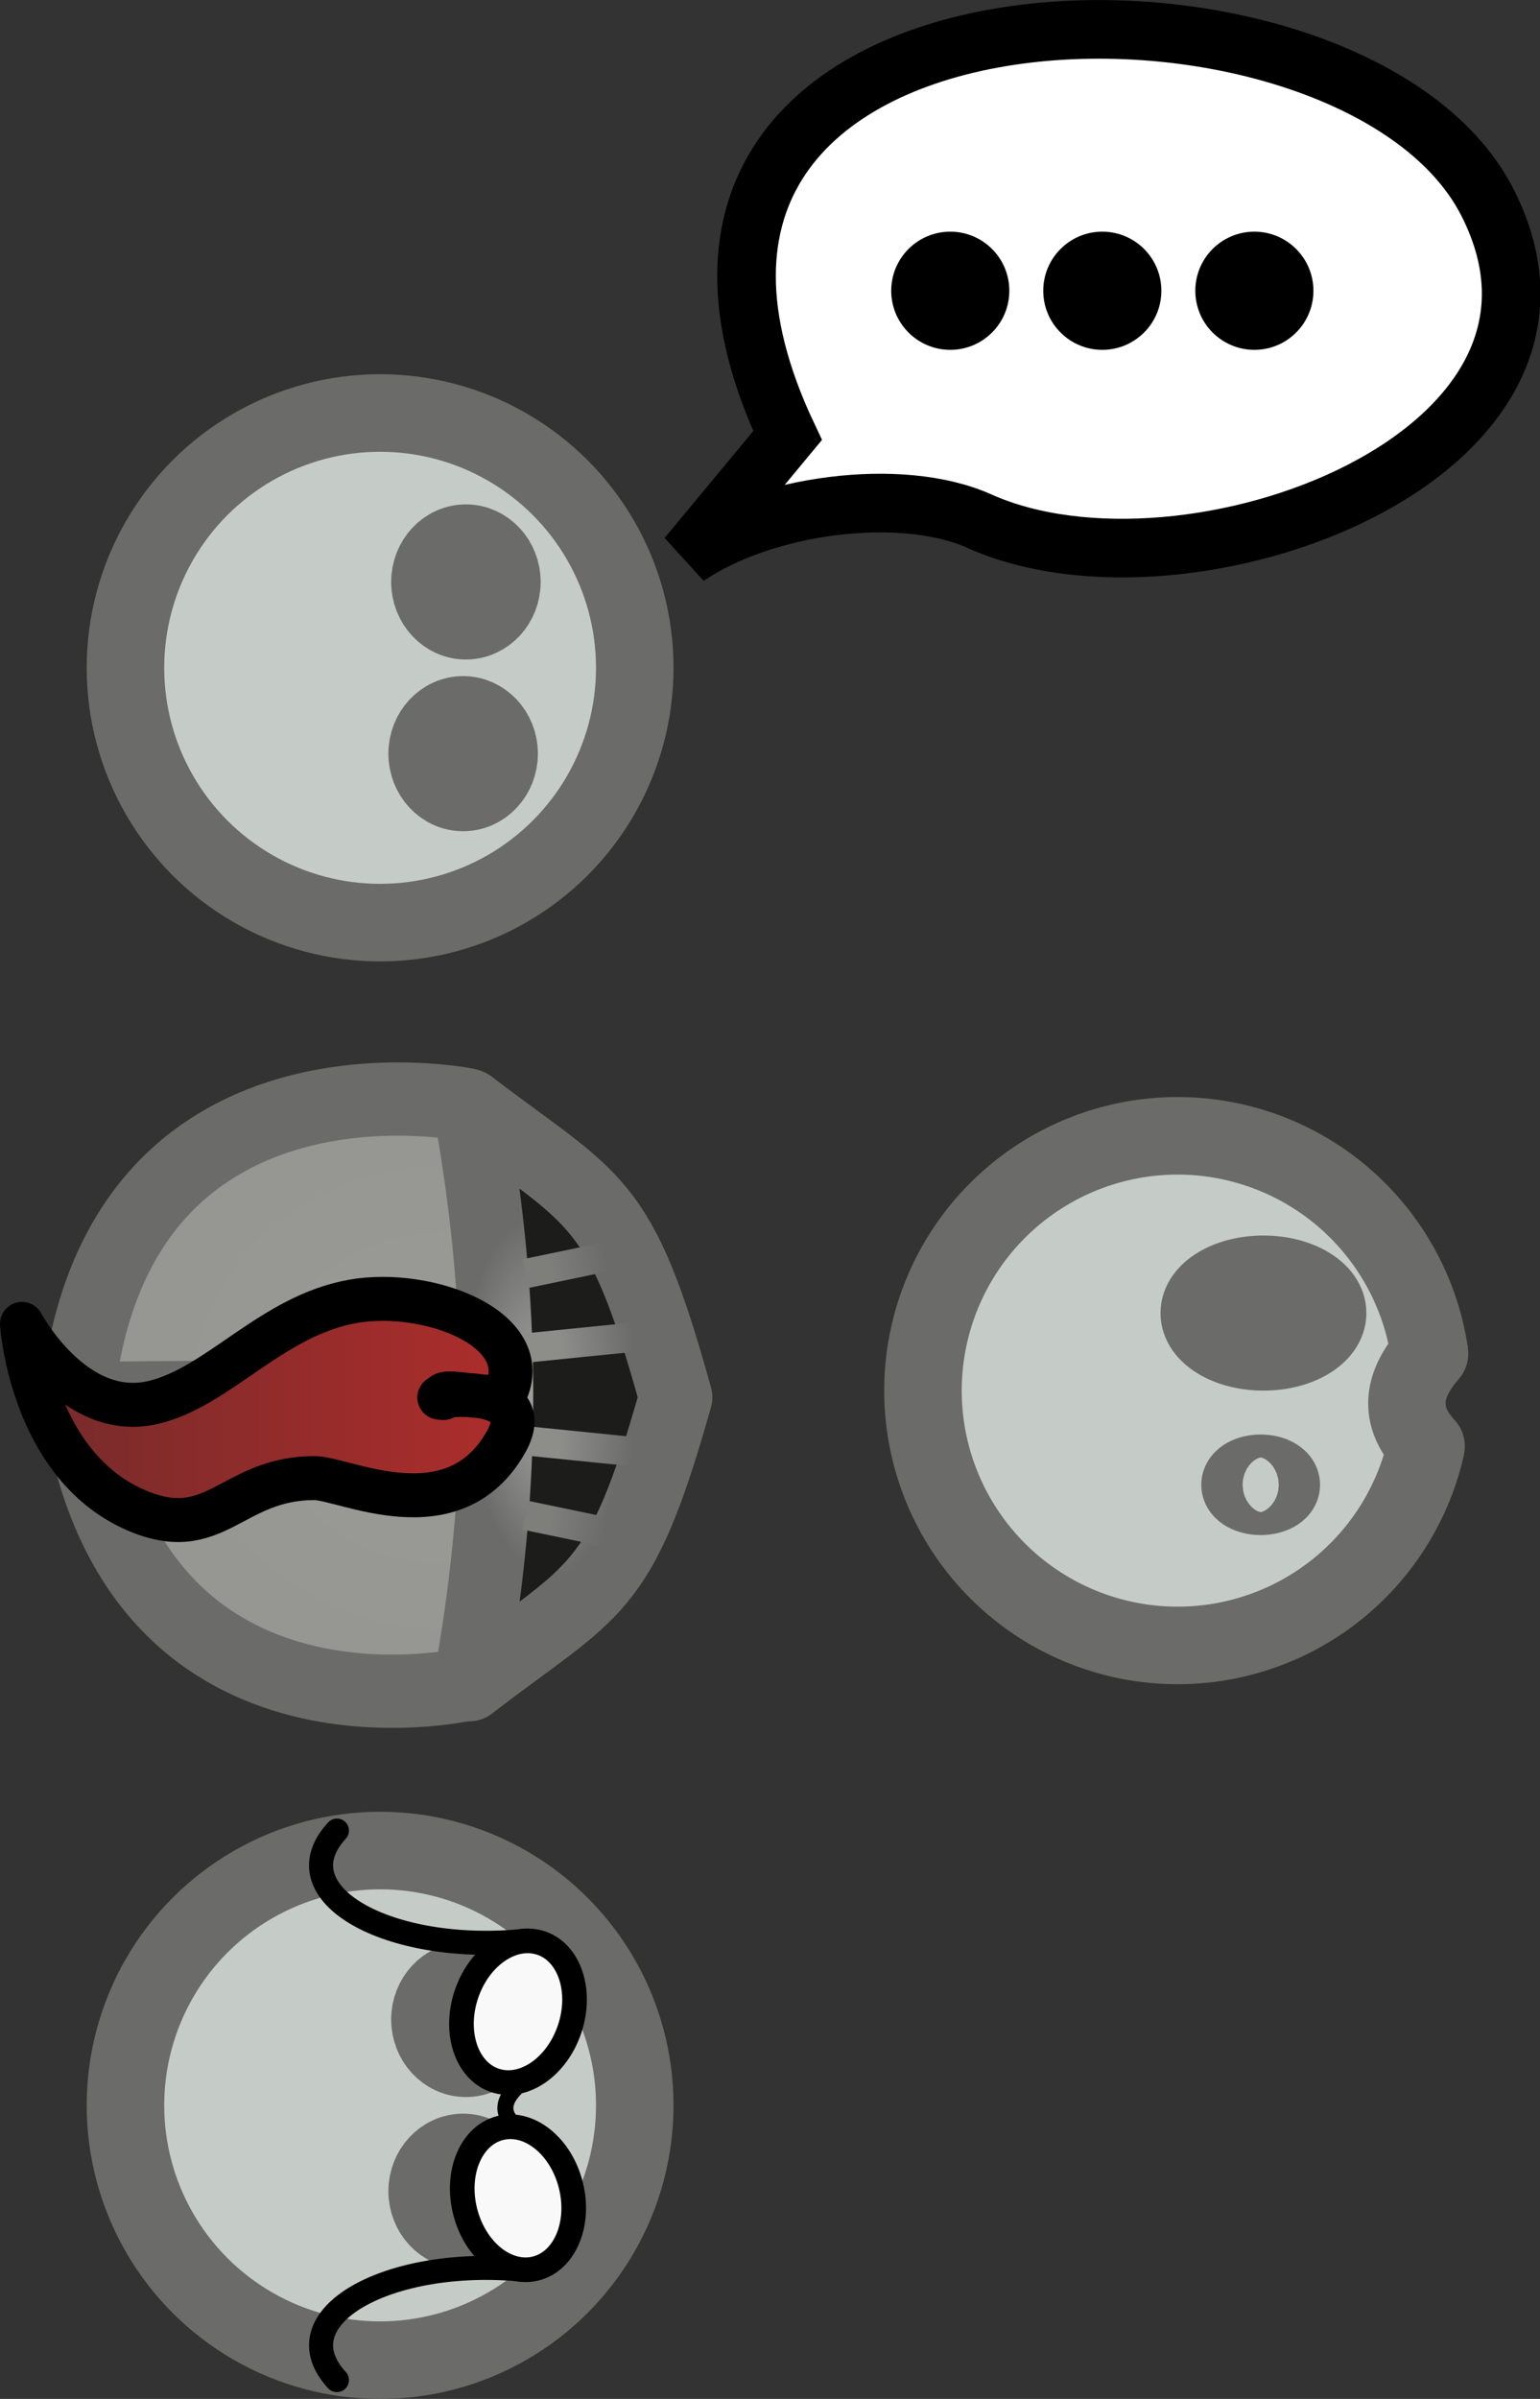 <?xml version="1.0" encoding="UTF-8" standalone="no"?>
<svg
   xmlns:osb="http://www.openswatchbook.org/uri/2009/osb"
   xmlns:dc="http://purl.org/dc/elements/1.1/"
   xmlns:cc="http://creativecommons.org/ns#"
   xmlns:rdf="http://www.w3.org/1999/02/22-rdf-syntax-ns#"
   xmlns:svg="http://www.w3.org/2000/svg"
   xmlns="http://www.w3.org/2000/svg"
   xmlns:xlink="http://www.w3.org/1999/xlink"
   xmlns:sodipodi="http://sodipodi.sourceforge.net/DTD/sodipodi-0.dtd"
   xmlns:inkscape="http://www.inkscape.org/namespaces/inkscape"
   sodipodi:docname="creatures.svg"
   inkscape:version="1.0 (4035a4fb49, 2020-05-01)"
   inkscape:export-ydpi="28.671766"
   inkscape:export-xdpi="28.671766"
   inkscape:export-filename="C:\Users\User\workspace\MazeRunner\src\main\resources\images\creatures\normal.png"
   id="svg8"
   version="1.1"
   viewBox="0 0 105.146 163.687"
   height="163.687mm"
   width="105.146mm">
  <rect x="0" y="0" width="105.146" height="163.687" fill="#333333" stroke="none"/>
  <defs
     id="defs2">
    <linearGradient
       id="linearGradient4197"
       inkscape:collect="always">
      <stop
         id="stop4199"
         offset="0"
         style="stop-color:#8d8d8a;stop-opacity:1" />
      <stop
         id="stop4201"
         offset="1"
         style="stop-color:#6b6b69;stop-opacity:1" />
    </linearGradient>
    <linearGradient
       id="linearGradient4191"
       inkscape:collect="always">
      <stop
         id="stop4193"
         offset="0"
         style="stop-color:#7e7e7b;stop-opacity:1" />
      <stop
         id="stop4195"
         offset="1"
         style="stop-color:#6b6b69;stop-opacity:1" />
    </linearGradient>
    <linearGradient
       id="linearGradient4394"
       inkscape:collect="always">
      <stop
         id="stop4396"
         offset="0"
         style="stop-color:#6b6b69;stop-opacity:1;" />
      <stop
         id="stop4398"
         offset="1"
         style="stop-color:#939390;stop-opacity:1" />
    </linearGradient>
    <linearGradient
       id="linearGradient4337"
       inkscape:collect="always">
      <stop
         id="stop4339"
         offset="0"
         style="stop-color:#a5a5a2;stop-opacity:1" />
      <stop
         id="stop4341"
         offset="1"
         style="stop-color:#6b6b69;stop-opacity:1" />
    </linearGradient>
    <linearGradient
       id="linearGradient4321"
       inkscape:collect="always">
      <stop
         id="stop4323"
         offset="0"
         style="stop-color:#9a9a98;stop-opacity:1;" />
      <stop
         id="stop4325"
         offset="1"
         style="stop-color:#969692;stop-opacity:1" />
    </linearGradient>
    <linearGradient
       osb:paint="solid"
       id="linearGradient4307">
      <stop
         id="stop4309"
         offset="0"
         style="stop-color:#aa0000;stop-opacity:1;" />
    </linearGradient>
    <radialGradient
       gradientUnits="userSpaceOnUse"
       gradientTransform="matrix(0.815,-0.047,0.109,1.882,-3.544,-124.568)"
       r="6.483"
       fy="144.85"
       fx="66.02"
       cy="144.85"
       cx="66.02"
       id="radialGradient4345"
       xlink:href="#linearGradient4337"
       inkscape:collect="always" />
    <linearGradient
       gradientTransform="translate(-0.03,0.891)"
       gradientUnits="userSpaceOnUse"
       y2="153.074"
       x2="70.43"
       y1="152.318"
       x1="66.584"
       id="linearGradient4353"
       xlink:href="#linearGradient4191"
       inkscape:collect="always" />
    <radialGradient
       gradientUnits="userSpaceOnUse"
       gradientTransform="matrix(0.007,-0.858,0.931,0.007,-76.115,207.342)"
       r="21.033"
       fy="144.79"
       fx="73.887"
       cy="144.79"
       cx="73.887"
       id="radialGradient4361"
       xlink:href="#linearGradient4321"
       inkscape:collect="always" />
    <linearGradient
       gradientTransform="translate(-0.03,0.891)"
       gradientUnits="userSpaceOnUse"
       y2="147.445"
       x2="72.258"
       y1="146.913"
       x1="67.32"
       id="linearGradient4369"
       xlink:href="#linearGradient4197"
       inkscape:collect="always" />
    <linearGradient
       gradientTransform="translate(-4.3121373e-6)"
       gradientUnits="userSpaceOnUse"
       y2="144.985"
       x2="62.623"
       y1="144.985"
       x1="55.999"
       id="linearGradient4400"
       xlink:href="#linearGradient4394"
       inkscape:collect="always" />
    <linearGradient
       gradientTransform="translate(-4.3121373e-6)"
       gradientUnits="userSpaceOnUse"
       y2="145.015"
       x2="62.651"
       y1="145.015"
       x1="56.017"
       id="linearGradient4421"
       xlink:href="#linearGradient4394"
       inkscape:collect="always" />
    <linearGradient
       gradientUnits="userSpaceOnUse"
       y2="145.762"
       x2="64.102"
       y1="145.762"
       x1="30.259"
       id="linearGradient4319"
       xlink:href="#linearGradient4313"
       inkscape:collect="always"
       gradientTransform="translate(0.074)" />
    <linearGradient
       id="linearGradient4313"
       inkscape:collect="always">
      <stop
         id="stop4315"
         offset="0"
         style="stop-color:#742b2b;stop-opacity:1" />
      <stop
         id="stop4317"
         offset="1"
         style="stop-color:#ad2d2b;stop-opacity:1" />
    </linearGradient>
    <linearGradient
       y2="147.445"
       x2="72.258"
       y1="146.913"
       x1="67.32"
       gradientTransform="matrix(1,0,0,-1,-5.5507337e-7,288.584)"
       gradientUnits="userSpaceOnUse"
       id="linearGradient4208"
       xlink:href="#linearGradient4197"
       inkscape:collect="always" />
    <linearGradient
       y2="153.074"
       x2="70.43"
       y1="152.318"
       x1="66.584"
       gradientTransform="matrix(1,0,0,-1,-5.5507337e-7,288.584)"
       gradientUnits="userSpaceOnUse"
       id="linearGradient4210"
       xlink:href="#linearGradient4191"
       inkscape:collect="always" />
  </defs>
  <sodipodi:namedview
     inkscape:document-rotation="0"
     inkscape:object-nodes="true"
     inkscape:object-paths="false"
     inkscape:snap-bbox="true"
     inkscape:guide-bbox="true"
     showguides="true"
     inkscape:window-maximized="1"
     inkscape:window-y="-8"
     inkscape:window-x="-8"
     inkscape:window-height="1017"
     inkscape:window-width="1920"
     fit-margin-bottom="0"
     fit-margin-right="0"
     fit-margin-left="0"
     fit-margin-top="0"
     showgrid="false"
     inkscape:current-layer="layer1"
     inkscape:document-units="mm"
     inkscape:cy="260.31813"
     inkscape:cx="54.413545"
     inkscape:zoom="0.7"
     inkscape:pageshadow="2"
     inkscape:pageopacity="0.0"
     borderopacity="1.0"
     bordercolor="#666666"
     pagecolor="#ffffff"
     id="base">
    <sodipodi:guide
       id="guide4203"
       orientation="0,1"
       position="10.624,68.296" />
  </sodipodi:namedview>
  <g
     transform="translate(-29.005,-49.594)"
     id="layer1"
     inkscape:groupmode="layer"
     inkscape:label="Ebene 1">
    <g
       id="g985">
      <circle
         style="fill:#c5cbc6;fill-opacity:1;fill-rule:nonzero;stroke:#6b6b69;stroke-width:5.292;stroke-linejoin:round;stroke-miterlimit:4;stroke-dasharray:none;stroke-dashoffset:0;stroke-opacity:1"
         id="path4485"
         cx="54.958"
         cy="95.161"
         r="17.387" />
      <g
         id="g972"
         transform="translate(0,-0.567)">
        <ellipse
           ry="2.646"
           rx="2.457"
           cy="89.869"
           cx="60.816"
           id="path4487"
           style="fill:#c5cbc6;fill-opacity:1;fill-rule:nonzero;stroke:#6b6b69;stroke-width:5.292;stroke-linejoin:round;stroke-miterlimit:4;stroke-dasharray:none;stroke-dashoffset:0;stroke-opacity:1" />
        <ellipse
           ry="2.646"
           rx="2.457"
           cy="101.586"
           cx="60.627"
           id="path4487-5"
           style="fill:#c5cbc6;fill-opacity:1;fill-rule:nonzero;stroke:#6b6b69;stroke-width:5.292;stroke-linejoin:round;stroke-miterlimit:4;stroke-dasharray:none;stroke-dashoffset:0;stroke-opacity:1" />
      </g>
    </g>
    <path
       inkscape:export-ydpi="28"
       inkscape:export-xdpi="28"
       sodipodi:nodetypes="csscc"
       inkscape:connector-curvature="0"
       id="path4136"
       d="M 75.923,87.576 C 81.163,84.003 90.523,82.756 95.88,85.157 110.066,91.515 139.384,80.657 130.553,63.386 121.231,45.154 67.199,46.322 82.777,79.311 Z"
       style="fill:#ffffff;fill-opacity:1;fill-rule:evenodd;stroke:#000000;stroke-width:4;stroke-linecap:butt;stroke-linejoin:miter;stroke-miterlimit:4;stroke-dasharray:none;stroke-opacity:1" />
    <g
       transform="translate(-1.188)"
       id="g4159">
      <circle
         style="fill:#000000;fill-opacity:1;stroke:none;stroke-width:4;stroke-linejoin:round;stroke-miterlimit:4;stroke-dasharray:none;stroke-opacity:1"
         id="path4144"
         cx="95.074"
         cy="69.433"
         r="4.032" />
      <circle
         r="4.032"
         cy="69.433"
         cx="105.455"
         id="circle4155"
         style="fill:#000000;fill-opacity:1;stroke:none;stroke-width:4;stroke-linejoin:round;stroke-miterlimit:4;stroke-dasharray:none;stroke-opacity:1" />
      <circle
         style="fill:#000000;fill-opacity:1;stroke:none;stroke-width:4;stroke-linejoin:round;stroke-miterlimit:4;stroke-dasharray:none;stroke-opacity:1"
         id="circle4157"
         cx="115.837"
         cy="69.433"
         r="4.032" />
    </g>
    <g
       inkscape:export-ydpi="28"
       inkscape:export-xdpi="28"
       id="g4506">
      <path
         style="fill:url(#radialGradient4361);fill-opacity:1;fill-rule:evenodd;stroke:#6b6b69;stroke-width:5;stroke-linecap:butt;stroke-linejoin:round;stroke-miterlimit:4;stroke-dasharray:none;stroke-opacity:1"
         d="m 60.866,124.971 c 0,0 -23.824,-4.838 -26.545,19.764 3.326,25.207 26.628,19.764 26.628,19.764 L 71.387,144.985 Z"
         id="path4191"
         inkscape:connector-curvature="0"
         sodipodi:nodetypes="ccccc" />
      <path
         style="fill:#1c1c1b;fill-opacity:1;fill-rule:evenodd;stroke:url(#radialGradient4345);stroke-width:5;stroke-linecap:butt;stroke-linejoin:round;stroke-miterlimit:4;stroke-dasharray:none;stroke-opacity:1"
         d="m 61.062,164.542 c 8.587,-6.612 10.25,-6.009 14.08,-19.605 -3.83,-13.826 -5.443,-13.29 -14.09,-19.901 2.109,11.599 2.824,24.23 0.01,39.507 z"
         id="path4201"
         inkscape:connector-curvature="0"
         sodipodi:nodetypes="ccccc" />
      <path
         style="fill:url(#linearGradient4421);fill-opacity:1;fill-rule:evenodd;stroke:url(#linearGradient4400);stroke-width:2;stroke-linecap:butt;stroke-linejoin:round;stroke-miterlimit:4;stroke-dasharray:none;stroke-opacity:1"
         d="m 34.673,143.516 28.273,-0.252 -0.03,3.501 -28.243,-0.102 z"
         id="path4205"
         inkscape:connector-curvature="0"
         sodipodi:nodetypes="ccccc" />
      <path
         style="fill:#9a9a98;fill-opacity:1;fill-rule:evenodd;stroke:#6b6b69;stroke-width:2;stroke-linecap:butt;stroke-linejoin:miter;stroke-miterlimit:4;stroke-dasharray:none;stroke-opacity:1"
         d="m 64.659,161.911 1.765,1.019"
         id="path4209"
         inkscape:connector-curvature="0" />
      <g
         id="g4377">
        <g
           id="g1017">
          <path
             style="fill:#9a9a98;fill-opacity:1;fill-rule:evenodd;stroke:url(#linearGradient4369);stroke-width:2;stroke-linecap:butt;stroke-linejoin:miter;stroke-miterlimit:4;stroke-dasharray:none;stroke-opacity:1"
             d="M 62.715,147.683 74.587,148.881"
             id="path4221"
             inkscape:connector-curvature="0"
             sodipodi:nodetypes="cc" />
          <path
             inkscape:connector-curvature="0"
             id="path4229"
             d="m 64.882,152.983 7.862,1.637"
             style="fill:#80807d;fill-opacity:1;fill-rule:evenodd;stroke:url(#linearGradient4353);stroke-width:2;stroke-linecap:butt;stroke-linejoin:miter;stroke-miterlimit:4;stroke-dasharray:none;stroke-opacity:1"
             sodipodi:nodetypes="cc" />
        </g>
        <path
           style="fill:#9a9a98;fill-opacity:1;fill-rule:evenodd;stroke:url(#linearGradient4208);stroke-width:2;stroke-linecap:butt;stroke-linejoin:miter;stroke-miterlimit:4;stroke-dasharray:none;stroke-opacity:1"
           d="m 62.744,141.792 11.873,-1.198"
           id="path4203"
           inkscape:connector-curvature="0"
           sodipodi:nodetypes="cc" />
        <path
           inkscape:connector-curvature="0"
           id="path4206"
           d="m 64.911,136.492 7.862,-1.637"
           style="fill:#80807d;fill-opacity:1;fill-rule:evenodd;stroke:url(#linearGradient4210);stroke-width:2;stroke-linecap:butt;stroke-linejoin:miter;stroke-miterlimit:4;stroke-dasharray:none;stroke-opacity:1"
           sodipodi:nodetypes="cc" />
        <g
           id="g1023">
          <path
             sodipodi:nodetypes="cc"
             inkscape:connector-curvature="0"
             id="path1019"
             d="M 62.715,147.683 74.587,148.881"
             style="fill:#9a9a98;fill-opacity:1;fill-rule:evenodd;stroke:url(#linearGradient4369);stroke-width:2;stroke-linecap:butt;stroke-linejoin:miter;stroke-miterlimit:4;stroke-dasharray:none;stroke-opacity:1" />
          <path
             sodipodi:nodetypes="cc"
             style="fill:#80807d;fill-opacity:1;fill-rule:evenodd;stroke:url(#linearGradient4353);stroke-width:2;stroke-linecap:butt;stroke-linejoin:miter;stroke-miterlimit:4;stroke-dasharray:none;stroke-opacity:1"
             d="m 64.882,152.983 7.862,1.637"
             id="path1021"
             inkscape:connector-curvature="0" />
        </g>
      </g>
      <path
         sodipodi:nodetypes="cc"
         inkscape:connector-curvature="0"
         id="path4233"
         d="m 61.535,127.753 1.765,-1.019"
         style="fill:#9a9a98;fill-opacity:1;fill-rule:evenodd;stroke:#6b6b69;stroke-width:2;stroke-linecap:butt;stroke-linejoin:miter;stroke-miterlimit:4;stroke-dasharray:none;stroke-opacity:1" />
      <circle
         style="fill:#1c1c1b;fill-opacity:1;stroke:#1c1c1b;stroke-width:2;stroke-linecap:butt;stroke-linejoin:round;stroke-miterlimit:4;stroke-dasharray:none;stroke-opacity:1"
         id="path4293"
         cy="145.128"
         cx="59.061"
         r="0.984" />
      <g
         id="g4382"
         transform="matrix(1,0,0,-1,0.202,290.057)" />
      <path
         style="fill:url(#linearGradient4319);fill-opacity:1;fill-rule:evenodd;stroke:#000000;stroke-width:3;stroke-linecap:round;stroke-linejoin:round;stroke-miterlimit:4;stroke-dasharray:none;stroke-opacity:1"
         d="m 59.29,144.985 c -0.65,-0.882 3.84,0.462 4.22,-0.347 2.056,-4.376 -5.277,-7.146 -10.402,-6.249 -5.552,0.972 -9.183,5.851 -13.632,6.897 -5.449,1.281 -8.971,-5.36 -8.971,-5.36 0,0 0.605,9.493 7.66,12.657 5.54,2.47 6.582,-2.133 12.306,-2.133 2.057,0 9.491,3.876 13.079,-2.457 2.495,-4.402 -6.229,-3.009 -4.261,-3.009 z"
         id="path4297"
         inkscape:connector-curvature="0"
         sodipodi:nodetypes="csssccssc" />
    </g>
    <path
       style="fill:#c5cbc6;fill-opacity:1;fill-rule:nonzero;stroke:#6b6b69;stroke-width:5.292;stroke-linejoin:round;stroke-miterlimit:4;stroke-dasharray:none;stroke-dashoffset:0;stroke-opacity:1"
       id="circle4221"
       sodipodi:type="arc"
       sodipodi:cx="109.40945"
       sodipodi:cy="144.48085"
       sodipodi:rx="17.386906"
       sodipodi:ry="17.386906"
       sodipodi:start="0.22006801"
       sodipodi:end="6.1374519"
       sodipodi:open="true"
       sodipodi:arc-type="arc"
       d="m 126.377,148.276 a 17.387,17.387 0 0 1 -19.198,13.448 17.387,17.387 0 0 1 -15.145,-17.889 17.387,17.387 0 0 1 16.432,-16.715 17.387,17.387 0 0 1 18.146,14.836" />
    <g
       id="g979">
      <ellipse
         ry="2.646"
         rx="4.381"
         cy="139.189"
         cx="115.268"
         id="ellipse4223"
         style="fill:#c5cbc6;fill-opacity:1;fill-rule:nonzero;stroke:#6b6b69;stroke-width:5.292;stroke-linejoin:round;stroke-miterlimit:4;stroke-dasharray:none;stroke-dashoffset:0;stroke-opacity:1" />
      <ellipse
         ry="0.784"
         rx="1.41"
         cy="150.906"
         cx="115.079"
         id="ellipse4225"
         style="fill:#c5cbc6;fill-opacity:1;fill-rule:nonzero;stroke:#6b6b69;stroke-width:5.292;stroke-linejoin:round;stroke-miterlimit:4;stroke-dasharray:none;stroke-dashoffset:0;stroke-opacity:1" />
    </g>
    <path
       sodipodi:nodetypes="cc"
       inkscape:connector-curvature="0"
       id="path4227"
       d="m 126.377,148.276 c -1.954,-2.107 -1.609,-4.214 0.235,-6.32"
       style="fill:#6b6b69;fill-opacity:1;fill-rule:evenodd;stroke:#6b6b69;stroke-width:5.282;stroke-linecap:round;stroke-linejoin:miter;stroke-miterlimit:4;stroke-dasharray:none;stroke-opacity:1" />
    <g
       id="g1013">
      <circle
         r="17.387"
         cy="193.249"
         cx="54.958"
         id="circle929"
         style="fill:#c5cbc6;fill-opacity:1;fill-rule:nonzero;stroke:#6b6b69;stroke-width:5.292;stroke-linejoin:round;stroke-miterlimit:4;stroke-dasharray:none;stroke-dashoffset:0;stroke-opacity:1" />
      <g
         id="g955"
         transform="translate(0,-0.567)">
        <ellipse
           style="fill:#c5cbc6;fill-opacity:1;fill-rule:nonzero;stroke:#6b6b69;stroke-width:5.292;stroke-linejoin:round;stroke-miterlimit:4;stroke-dasharray:none;stroke-dashoffset:0;stroke-opacity:1"
           id="ellipse931"
           cx="60.816"
           cy="187.957"
           rx="2.457"
           ry="2.646" />
        <ellipse
           style="fill:#c5cbc6;fill-opacity:1;fill-rule:nonzero;stroke:#6b6b69;stroke-width:5.292;stroke-linejoin:round;stroke-miterlimit:4;stroke-dasharray:none;stroke-dashoffset:0;stroke-opacity:1"
           id="ellipse933"
           cx="60.627"
           cy="199.674"
           rx="2.457"
           ry="2.646" />
      </g>
      <g
         id="g1001"
         transform="translate(0,-0.002)">
        <path
           style="fill:none;stroke:#000000;stroke-width:1.642;stroke-linecap:round;stroke-linejoin:miter;stroke-miterlimit:4;stroke-dasharray:none;stroke-opacity:1"
           d="m 64.724,204.466 c -9.185,-0.905 -16.67,3.232 -12.715,7.531"
           id="path948"
           sodipodi:nodetypes="cc" />
        <path
           sodipodi:nodetypes="cc"
           id="path906"
           d="m 64.724,182.034 c -9.185,0.905 -16.67,-3.232 -12.715,-7.531"
           style="fill:none;stroke:#000000;stroke-width:1.642;stroke-linecap:round;stroke-linejoin:miter;stroke-miterlimit:4;stroke-dasharray:none;stroke-opacity:1" />
        <ellipse
           style="fill:#f9f9f9;fill-opacity:1;fill-rule:nonzero;stroke:#000000;stroke-width:1.682;stroke-linejoin:round;stroke-miterlimit:4;stroke-dasharray:none;stroke-dashoffset:0;stroke-opacity:1"
           id="ellipse69"
           cx="13.092"
           cy="209.305"
           rx="3.718"
           ry="4.944"
           transform="rotate(-14.296)" />
        <ellipse
           ry="4.944"
           rx="3.718"
           cy="156.677"
           cx="120.472"
           id="ellipse896"
           style="fill:#f9f9f9;fill-opacity:1;fill-rule:nonzero;stroke:#000000;stroke-width:1.682;stroke-linejoin:round;stroke-miterlimit:4;stroke-dasharray:none;stroke-dashoffset:0;stroke-opacity:1"
           transform="rotate(18.549)" />
        <path
           sodipodi:nodetypes="cc"
           id="path939"
           d="m 65.302,195.339 c -2.27,-1.114 -2.53,-2.47 0.073,-4.169"
           style="fill:none;stroke:#000000;stroke-width:1.095;stroke-linecap:butt;stroke-linejoin:miter;stroke-miterlimit:4;stroke-dasharray:none;stroke-opacity:1" />
      </g>
    </g>
  </g>
</svg>
